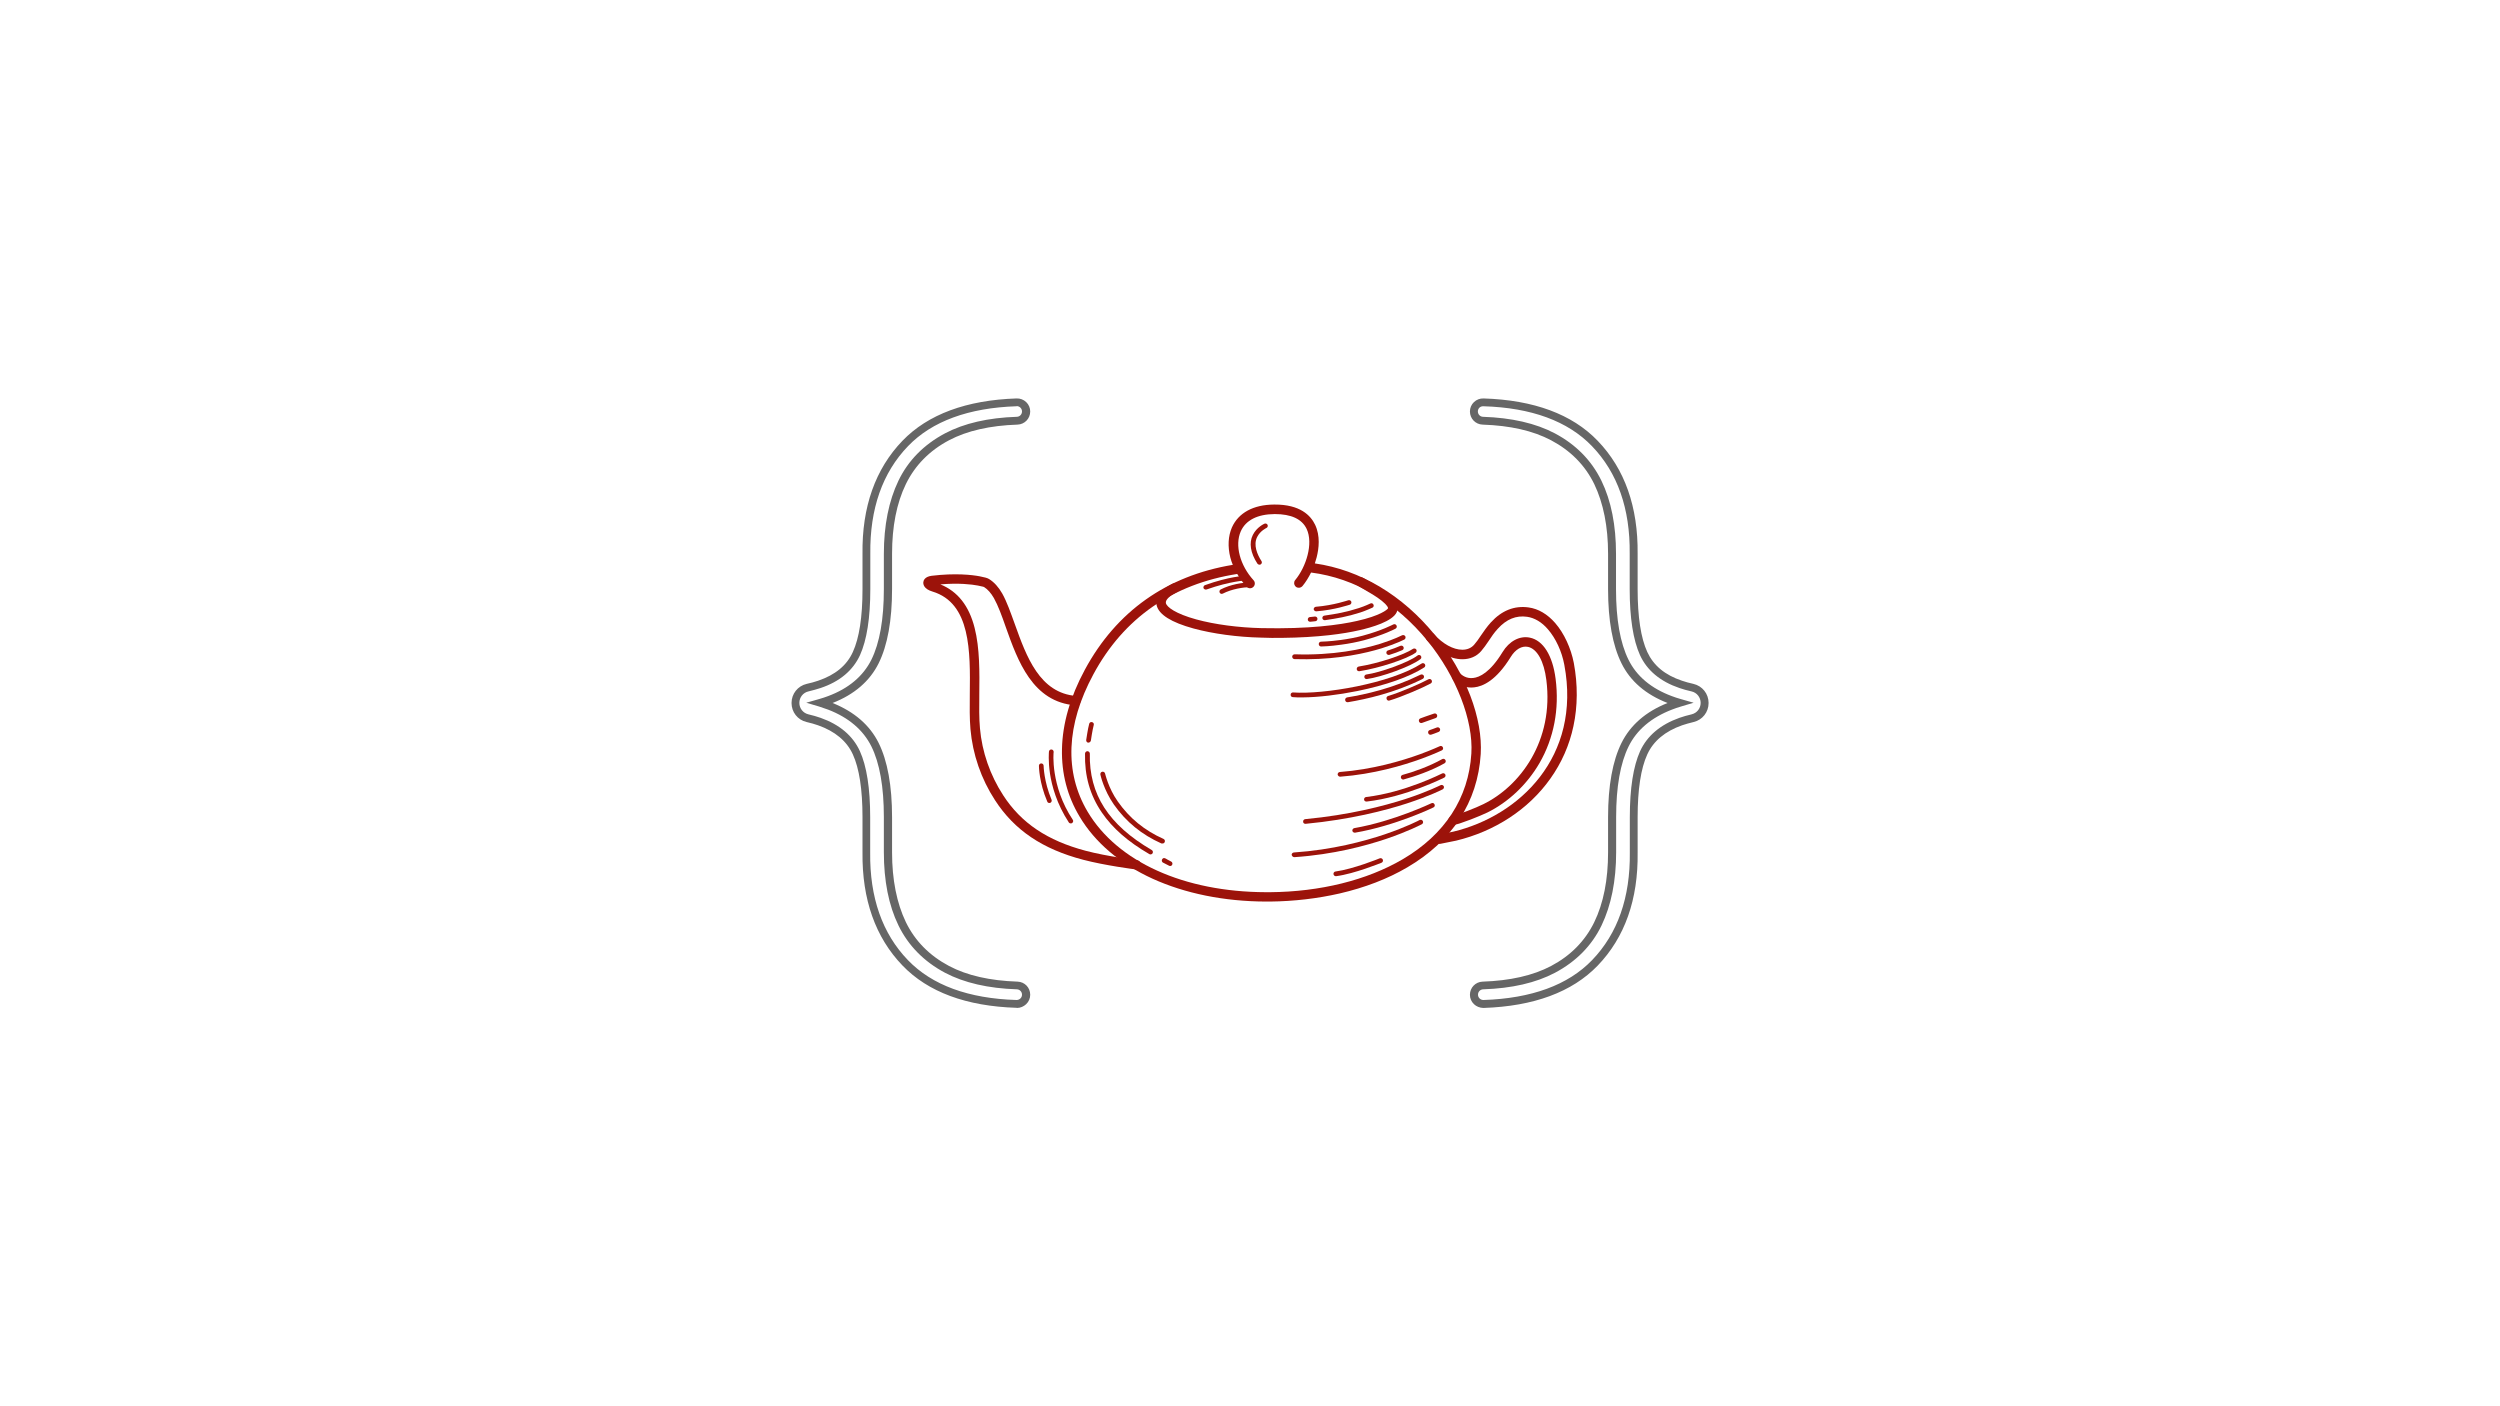 <?xml version="1.0" encoding="utf-8"?>
<!-- Generator: Adobe Illustrator 21.0.0, SVG Export Plug-In . SVG Version: 6.00 Build 0)  -->
<svg version="1.1" id="Layer_1" xmlns="http://www.w3.org/2000/svg" xmlns:xlink="http://www.w3.org/1999/xlink" x="0px" y="0px"
	 viewBox="0 0 1920 1080" style="enable-background:new 0 0 1920 1080;" xml:space="preserve">
<style type="text/css">
	.st0{fill:#9C130A;}
	.st1{fill:#666666;}
</style>
<g>
	<g id="teapot">
		<path class="st0" d="M984,489.9c29-0.3,48.3-3.2,60-5.9c9.4-2.1,25.6-6.8,28.7-13.9c2.8-6.5-4.5-12.4-7-14.4
			c-4.5-3.6-10.3-7-14.6-9.4c-1.7-1-3.2-1.8-4.1-2.4c-1.7-1.1-3.9-0.6-5,1.1c-1.1,1.7-0.6,3.9,1.1,5c1.1,0.7,2.6,1.6,4.4,2.6
			c4,2.3,9.6,5.5,13.7,8.8c4.5,3.6,5,5.5,4.8,5.8c-0.5,1-6,5.7-23.9,9.7c-13.2,3-36.6,6.3-73.3,5.5c-17.6-0.4-35.9-2.8-50.1-6.7
			c-16-4.4-22.6-9.5-23.3-12.5c-0.5-2.3,2.5-5.4,8.3-8.4c1.8-0.9,2.5-3.1,1.5-4.9c-0.9-1.8-3.1-2.5-4.9-1.5
			c-9.4,4.9-13.4,10.5-12,16.5c1.7,7.1,11.2,13.1,28.4,17.8c14.7,4,33.6,6.6,51.9,7C974.1,489.9,979.2,490,984,489.9z"/>
		<g>
			<path class="st0" d="M829.1,627.1c11.8,19.9,31.2,36.4,56.2,47.8c24.9,11.3,54.9,17.4,86.8,17.5c1.1,0,2.3,0,3.4,0
				c18.3-0.2,36.2-2.3,53.3-6.2c19.4-4.5,36.9-11.2,51.9-20c34.6-20.2,54.2-50.3,56.5-87.1c0.8-13.3-1.9-28.8-8-44.8
				c-6.2-16.2-15.5-32.3-27.1-46.5c-25-30.8-57.5-50.1-92.3-55.1c0.5-1.5,1-3.1,1.4-4.7c1.7-6.7,2.9-16.4-1.2-25
				c-3.4-7.1-11.5-15.6-31.1-15.5c-0.1,0-0.2,0-0.4,0c-16,0.1-27.4,6.4-32.4,17.6c-2.9,6.7-3.3,14.7-1.2,23.1
				c0.5,1.9,1.1,3.8,1.9,5.6c-50.7,8.4-89.4,35.7-113.6,80.5c-11.3,20.9-17.2,41.4-17.6,61C815.2,594.1,819.7,611.4,829.1,627.1z
				 M839.7,517.9c23.3-43.3,61.1-69.4,110.5-77.1c2,3.5,4.4,6.8,7.2,9.8c1.4,1.5,3.6,1.6,5.1,0.2c0.8-0.7,1.2-1.7,1.2-2.7
				c0-0.9-0.3-1.7-0.9-2.4c-10.5-11.5-14.6-26.9-9.9-37.6c3.8-8.6,12.8-13.2,26.1-13.3c12.6,0,20.9,3.8,24.5,11.4
				c5.3,11.2-0.4,29.2-8.8,39.3c-0.6,0.7-0.8,1.5-0.8,2.3c0,1,0.5,2.1,1.3,2.8c0.7,0.6,1.5,0.8,2.3,0.8c1,0,2.1-0.5,2.8-1.3
				c2.5-3,4.7-6.6,6.6-10.4c33.7,4.3,65.3,22.8,89.6,52.7c21.9,27,35.1,60.9,33.5,86.3c-2.1,34.2-20.4,62.3-52.9,81.3
				c-27.3,16-63.3,24.9-101.6,25.2c-1.1,0-2.3,0-3.4,0c-62.8-0.2-113.9-23.3-136.8-61.8C817.3,593.1,818.8,556.6,839.7,517.9z"/>
		</g>
		<path class="st0" d="M967.3,433.7c0.3,0,0.7-0.1,1-0.3c0.8-0.5,1.1-1.7,0.5-2.5c-3.2-5-6.4-12.3-3.3-18.5c2.4-4.8,7.1-6.9,7.1-6.9
			c0.9-0.4,1.3-1.5,0.9-2.4c-0.4-0.9-1.5-1.3-2.4-0.9c-0.2,0.1-5.9,2.6-8.9,8.6c-3.1,6.1-1.9,13.8,3.5,22.1
			C966.1,433.4,966.7,433.7,967.3,433.7z"/>
		<path class="st0" d="M872.6,667.8c1.8,0,3.3-1.4,3.6-3.2c0.3-2-1.2-3.8-3.1-4c-0.2,0-23.1-2.9-39.3-7.2
			c-29.4-7.8-49.6-21.3-63.4-42.7c-10-15.4-16.2-33.2-17.8-51.4c-0.7-7.6-0.6-16.6-0.5-26.2c0.2-16.5,0.4-35.3-3.6-50.9
			c-4.3-17-13-28-26.3-33.4c14.2-1.2,24,0,28.8,0.9c3.7,0.7,4.6,1.1,4.7,1.1c2.9,1.8,5.4,4.7,7.6,8.5c3.3,5.9,6.2,13.9,9.2,22.5
			c9.1,25.6,20.5,57.5,53.6,59.9c2,0.1,3.7-1.4,3.9-3.3c0.1-2-1.4-3.7-3.3-3.9c-28.3-2.1-38.4-30.3-47.3-55.1
			c-3.2-8.8-6.1-17.2-9.7-23.6c-2.8-4.9-6.2-8.7-10.1-11.1c-1.3-0.8-3.1-1.3-7.2-2.1c-5.9-1.1-18.5-2.6-36.9-0.4
			c-5.4,0.7-6.3,3.7-6.4,5c-0.1,1.5,0.3,5.1,7,7.1c29.5,8.9,29.1,46,28.7,78.7c-0.1,9.7-0.2,18.9,0.5,26.9
			c1.7,19.4,8.2,38.3,18.9,54.7c14.9,23,36.4,37.5,67.7,45.7c16.7,4.4,39.3,7.3,40.3,7.4C872.3,667.8,872.5,667.8,872.6,667.8z"/>
		<path class="st0" d="M1115.9,633.7c0.2,0,0.4,0,0.6-0.1c5.8-1.1,20.2-6.9,25.8-9.6c16.2-8,30.4-21.4,40-37.9
			c11.1-19.2,15.4-41.6,12.4-64.8c-2.3-17.9-9.5-29.5-19.8-31.6c-7.7-1.6-15.8,2.6-21,11.2c-9.4,15.4-17.5,19.3-22.6,19.8
			c-5.3,0.6-8.7-2.3-9.9-3.5c-1.4-1.4-3.7-1.5-5.1-0.1c-1.4,1.4-1.5,3.7-0.1,5.1c4.1,4.3,9.9,6.4,15.9,5.7
			c6.8-0.7,17.1-5.4,28.1-23.3c3.6-5.9,8.6-8.8,13.3-7.8c7,1.5,12.3,11,14.1,25.5c5.9,46.5-20,81.4-48.4,95.3
			c-5.6,2.8-19.3,8.2-23.9,9c-2,0.4-3.3,2.3-2.9,4.2C1112.6,632.5,1114.2,633.7,1115.9,633.7z"/>
		<path class="st0" d="M1105.8,648.1c0.2,0,0.5,0,0.7-0.1l11.4-2.3c0,0,0.1,0,0.1,0c30.1-7.2,55.9-24.1,72.6-47.6
			c8.7-12.2,14.7-25.8,17.8-40.4c3.3-15.4,3.4-31.8,0.3-48.5c-2.2-11.4-7.5-22.9-14.3-30.7c-5.9-6.8-13-11-20.5-12
			c-10.9-1.5-20.6,2.4-28.9,11.5c-3.1,3.4-5.6,7.1-7.8,10.3c-1.7,2.6-3.4,5-5.1,6.9c-2.2,2.5-5.3,3.8-9,3.8c-7,0-15.1-4.5-21.8-12
			c-1.3-1.5-3.6-1.6-5.1-0.3c-1.5,1.3-1.6,3.6-0.3,5.1c8.1,9.2,18,14.5,27.2,14.5c5.8,0,10.8-2.1,14.4-6.2c2-2.3,3.8-4.9,5.7-7.7
			c2.1-3.2,4.3-6.5,7.1-9.5c6.7-7.4,14.1-10.4,22.5-9.2c5.7,0.8,11.3,4.1,16,9.6c6,6.9,10.7,17,12.6,27.3
			c13.3,70.8-34.8,116-85.2,128.1L1105,641c-2,0.4-3.2,2.3-2.8,4.3C1102.5,647,1104.1,648.2,1105.8,648.1z"/>
		<path class="st0" d="M1003.7,506.3c25.4-0.2,45-4.6,57.4-8.4c11.2-3.5,17.1-6.6,17.4-6.7c0.9-0.5,1.2-1.6,0.8-2.5
			c-0.5-0.9-1.6-1.2-2.5-0.8l0,0c-0.1,0-5.9,3.1-16.7,6.5c-13.6,4.2-36.1,9.1-65.8,8.1c-1,0-1.9,0.8-1.9,1.8c0,1,0.8,1.9,1.8,1.9
			C997.4,506.3,1000.6,506.3,1003.7,506.3z"/>
		<path class="st0" d="M1043.7,515.5c0.1,0,0.2,0,0.3,0c15.2-2.4,35.8-9.1,43.2-14.2c0.8-0.6,1-1.7,0.5-2.5c-0.6-0.8-1.7-1-2.5-0.5
			c-6.9,4.7-27.1,11.3-41.7,13.6c-1,0.2-1.7,1.1-1.5,2.1C1042,514.8,1042.8,515.5,1043.7,515.5z"/>
		<path class="st0" d="M1000.8,535.6c11.6-0.1,26.8-1.9,41.7-4.9c21.7-4.4,39.9-10.8,51.3-18.1c0.8-0.5,1.1-1.7,0.5-2.5
			c-0.5-0.8-1.7-1.1-2.5-0.5c-24,15.4-75.6,23.9-98.7,22.2c-1-0.1-1.9,0.7-1.9,1.7c-0.1,1,0.7,1.9,1.7,1.9
			C995.3,535.6,997.9,535.7,1000.8,535.6z"/>
		<path class="st0" d="M1066.6,538.1c0.2,0,0.3,0,0.5-0.1c9-2.6,26.1-10,31.7-13.1c0.9-0.5,1.2-1.6,0.7-2.5
			c-0.5-0.9-1.6-1.2-2.5-0.7c-5.4,3-22.2,10.3-30.9,12.8c-1,0.3-1.5,1.3-1.2,2.2C1065.1,537.6,1065.8,538.1,1066.6,538.1z"/>
		<path class="st0" d="M1002.5,632.7c0.1,0,0.1,0,0.2,0c34.5-3.3,61.3-10.3,77.6-15.6c17.8-5.8,27.3-10.7,27.7-10.9
			c0.9-0.5,1.2-1.6,0.8-2.4c-0.5-0.9-1.6-1.2-2.4-0.8c-0.1,0-9.7,5-27.2,10.7c-16.2,5.2-42.7,12.2-76.8,15.4c-1,0.1-1.7,1-1.6,2
			C1000.8,632,1001.6,632.7,1002.5,632.7z"/>
		<path class="st0" d="M1040.4,639.5c0.1,0,0.2,0,0.3,0c30.9-5.3,59.9-19.2,60.2-19.4c0.9-0.4,1.3-1.5,0.8-2.4
			c-0.4-0.9-1.5-1.3-2.4-0.8c-0.3,0.1-28.8,13.8-59.2,19.1c-1,0.2-1.6,1.1-1.5,2.1C1038.8,638.9,1039.6,639.5,1040.4,639.5z"/>
		<path class="st0" d="M994,658.3c0,0,0.1,0,0.1,0c30-2,55-8.8,70.7-14.1c17-5.8,26.8-11,27.2-11.2c0.9-0.5,1.2-1.6,0.7-2.5
			c-0.5-0.9-1.6-1.2-2.5-0.7c-0.1,0.1-10,5.3-26.8,11c-15.5,5.2-40.1,11.9-69.7,13.9c-1,0.1-1.8,0.9-1.7,1.9
			C992.3,657.6,993.1,658.3,994,658.3z"/>
		<path class="st0" d="M1091.5,555.3c0.2,0,0.4,0,0.6-0.1c1.3-0.4,2.7-0.9,4.2-1.5c2-0.7,4.2-1.5,6.2-2.2c1-0.3,1.5-1.3,1.2-2.3
			c-0.3-1-1.3-1.5-2.3-1.2c-2.2,0.7-4.3,1.5-6.4,2.2c-1.5,0.5-2.8,1-4.1,1.5c-0.9,0.3-1.5,1.3-1.1,2.3
			C1090,554.8,1090.7,555.3,1091.5,555.3z"/>
		<path class="st0" d="M1098.6,564.3c0.2,0,0.4,0,0.6-0.1c0.2-0.1,4-1.3,5.7-2.1c0.9-0.4,1.4-1.4,1-2.4c-0.4-0.9-1.4-1.4-2.4-1
			c-1.6,0.7-5.5,2-5.5,2c-0.9,0.3-1.5,1.3-1.1,2.3C1097.1,563.8,1097.8,564.3,1098.6,564.3z"/>
		<path class="st0" d="M1029.2,596.5c0,0,0.1,0,0.1,0c25.5-1.9,48.2-8.6,62.7-13.9c9.5-3.5,15.1-6.2,15.3-6.3
			c0.9-0.4,1.3-1.5,0.8-2.4c-0.4-0.9-1.5-1.3-2.4-0.8c-0.1,0-5.7,2.7-15,6.1c-14.3,5.2-36.6,11.8-61.7,13.7c-1,0.1-1.7,0.9-1.7,1.9
			C1027.5,595.8,1028.3,596.5,1029.2,596.5z"/>
		<path class="st0" d="M1077.7,598.7c0.1,0,0.3,0,0.4-0.1c8.2-2.2,21.3-6.7,31.3-12.4c0.9-0.5,1.2-1.6,0.7-2.5
			c-0.5-0.9-1.6-1.2-2.5-0.7c-9.7,5.5-22.4,10-30.4,12.1c-1,0.3-1.5,1.2-1.3,2.2C1076.1,598.1,1076.9,598.7,1077.7,598.7z"/>
		<path class="st0" d="M822.4,632.4c0.3,0,0.7-0.1,1-0.3c0.8-0.6,1.1-1.7,0.5-2.5c-17.3-26.1-14.8-51.8-14.7-52c0.1-1-0.6-1.9-1.6-2
			c-1-0.1-1.9,0.6-2,1.6c0,0.3-0.7,6.9,0.8,17c1.4,9.2,5.1,23.2,14.5,37.5C821.3,632.2,821.9,632.4,822.4,632.4z"/>
		<path class="st0" d="M805.9,616.7c0.2,0,0.5,0,0.7-0.1c0.9-0.4,1.4-1.5,1-2.4c-5.9-14-6.1-26-6.1-26.1c0-1-0.8-1.8-1.8-1.8
			c0,0,0,0,0,0c-1,0-1.8,0.8-1.8,1.8c0,0.5,0.1,12.8,6.4,27.5C804.5,616.3,805.2,616.7,805.9,616.7z"/>
		<path class="st0" d="M926.1,452.8c0.2,0,0.4,0,0.6-0.1c18.1-6.4,29.8-6.9,29.9-6.9c1,0,1.8-0.9,1.7-1.9c0-1-0.9-1.8-1.9-1.7
			c-0.5,0-12.4,0.5-31,7.2c-0.9,0.3-1.4,1.4-1.1,2.3C924.6,452.3,925.3,452.8,926.1,452.8z"/>
		<path class="st0" d="M938.3,456.1c0.3,0,0.5-0.1,0.8-0.2c7-3.6,15.8-4.9,21.1-5c1,0,1.8-0.8,1.8-1.8c0-1-0.8-1.8-1.8-1.8
			c-6,0.1-15.1,1.5-22.7,5.4c-0.9,0.5-1.2,1.5-0.8,2.4C937,455.7,937.6,456.1,938.3,456.1z"/>
		<path class="st0" d="M1017.4,476.3c0.1,0,0.2,0,0.2,0c9.4-1.4,16.8-2.6,27.1-5.9c4.9-1.6,9.1-3.7,9.3-3.7c0.9-0.4,1.3-1.5,0.8-2.4
			c-0.4-0.9-1.5-1.3-2.4-0.8c0,0-4.1,2-8.8,3.5c-10,3.2-17,4.4-26.5,5.8c-1,0.1-1.7,1.1-1.5,2.1
			C1015.7,475.7,1016.5,476.3,1017.4,476.3z"/>
		<path class="st0" d="M1014.6,496.5C1014.6,496.5,1014.6,496.5,1014.6,496.5c0.3,0,6.6-0.1,15.6-1.4c6.1-0.8,12-2,17.4-3.4
			c15.3-4.1,23.8-8.7,24.2-8.9c0.9-0.5,1.2-1.6,0.7-2.5c-0.5-0.9-1.6-1.2-2.5-0.7c-0.1,0-8.5,4.6-23.4,8.6
			c-5.2,1.4-10.9,2.5-16.9,3.3c-8.7,1.2-15.1,1.3-15.1,1.3c-1,0-1.8,0.8-1.8,1.8C1012.8,495.7,1013.6,496.5,1014.6,496.5z"/>
		<path class="st0" d="M1049.6,521.5c0.1,0,0.1,0,0.2,0c10.7-1.4,33.7-9.5,41.1-15.3c0.8-0.6,0.9-1.8,0.3-2.5
			c-0.6-0.8-1.8-0.9-2.5-0.3c-6.9,5.4-29.3,13.3-39.3,14.6c-1,0.1-1.7,1-1.6,2C1047.9,520.9,1048.7,521.6,1049.6,521.5z"/>
		<path class="st0" d="M1066.6,503c0.2,0,0.4,0,0.5-0.1l0.4-0.1c3.1-1,6.4-2.1,9.5-3.5c0.9-0.4,1.3-1.5,0.9-2.4
			c-0.4-0.9-1.5-1.3-2.4-0.9c-2.9,1.3-6,2.4-9.1,3.4l-0.4,0.1c-1,0.3-1.5,1.3-1.2,2.3C1065.1,502.5,1065.8,503,1066.6,503z"/>
		<path class="st0" d="M1034.9,539.3c0.1,0,0.2,0,0.3,0c14.4-2.4,36-7.3,56.6-17.5c0.3-0.2,0.6-0.3,0.8-0.4c0.9-0.4,1.3-1.5,0.9-2.4
			c-0.4-0.9-1.5-1.3-2.4-0.9c-0.2,0.1-0.5,0.2-0.9,0.4c-20.2,10-41.4,14.8-55.6,17.1c-1,0.2-1.7,1.1-1.5,2.1
			C1033.2,538.7,1034,539.3,1034.9,539.3z"/>
		<path class="st0" d="M1049.4,615.6c0.1,0,0.1,0,0.2,0c30.3-3.5,59.3-18.3,59.6-18.4c0.9-0.5,1.2-1.5,0.8-2.4
			c-0.5-0.9-1.5-1.2-2.4-0.8c-0.3,0.1-28.8,14.7-58.4,18.1c-1,0.1-1.7,1-1.6,2C1047.7,615,1048.5,615.6,1049.4,615.6z"/>
		<path class="st0" d="M1026,672.9c0.1,0,0.1,0,0.2,0c13.9-1.8,33.9-10,34.8-10.3c0.9-0.4,1.4-1.4,1-2.4c-0.4-0.9-1.4-1.4-2.4-1
			c-0.2,0.1-20.4,8.3-33.9,10.1c-1,0.1-1.7,1-1.6,2C1024.3,672.3,1025.1,673,1026,672.9z"/>
		<path class="st0" d="M883.6,656.2c0.6,0,1.2-0.3,1.6-0.9c0.5-0.9,0.2-2-0.7-2.5c-33.1-19.3-48.2-42.8-47.5-74c0-1-0.8-1.8-1.8-1.9
			c-1,0-1.8,0.8-1.9,1.8c-0.4,17.2,3.8,32,12.9,45.3c8.1,11.9,20,22.4,36.4,31.9C882.9,656.1,883.2,656.2,883.6,656.2z"/>
		<path class="st0" d="M897.7,664.8c-0.9-0.5-1.9-1-2.9-1.5c-0.1-0.1-0.4-0.2-0.6-0.3c-0.1-0.1-0.2-0.1-0.3-0.2
			c-0.4-0.1-0.8-0.3-1.1-0.6c-0.8-0.8-0.6-1.9-0.1-2.5c1-1.3,2.3-0.5,3.3,0.1c0.2,0.1,0.4,0.2,0.5,0.3c1,0.5,2,1,3,1.6
			c0.9,0.5,1.2,1.6,0.7,2.5c-0.3,0.6-0.9,0.9-1.6,0.9C898.3,665,898,665,897.7,664.8z M895.5,659.8
			C895.5,659.8,895.5,659.8,895.5,659.8C895.5,659.8,895.5,659.8,895.5,659.8z"/>
		<path class="st0" d="M836,570.3c0.9,0,1.6-0.7,1.8-1.6c0-0.1,1.2-8.2,2.2-11.9c0.3-1-0.3-2-1.3-2.2c-1-0.3-2,0.3-2.2,1.3
			c-1.1,3.9-2.2,12-2.3,12.4c-0.1,1,0.5,1.9,1.5,2.1C835.9,570.3,836,570.3,836,570.3z"/>
		<path class="st0" d="M892.9,647.8c0.7,0,1.3-0.4,1.6-1.1c0.4-0.9,0-2-0.9-2.4c-14.6-6.5-26.1-15.9-35.1-28.7
			c-7.4-10.5-9.7-21.4-9.8-21.5c-0.2-1-1.2-1.6-2.2-1.4c-1,0.2-1.6,1.2-1.4,2.2c0.1,0.5,2.6,11.8,10.3,22.9
			c9.4,13.4,21.4,23.2,36.6,30C892.4,647.8,892.6,647.8,892.9,647.8z"/>
		<path class="st0" d="M1006.2,477.5c0.1,0,0.1,0,0.2,0c0.4,0,1.2-0.1,2-0.2l1.8-0.2c1-0.1,1.7-1,1.6-2c-0.1-1-1-1.7-2-1.6l-1.8,0.2
			c-0.8,0.1-1.6,0.2-2,0.2c-1,0.1-1.7,1-1.6,2C1004.4,476.8,1005.2,477.5,1006.2,477.5z"/>
		<path class="st0" d="M1010.8,469.5c0,0,0.1,0,0.1,0c14.2-1.1,25.3-5,25.8-5.1c0.9-0.3,1.4-1.4,1.1-2.3c-0.3-0.9-1.4-1.4-2.3-1.1
			c-0.1,0-11.2,3.9-24.9,5c-1,0.1-1.7,1-1.7,1.9C1009.1,468.8,1009.9,469.5,1010.8,469.5z"/>
	</g>
	<g>
		<g>
			<g>
				<g>
					<path class="st1" d="M1132,771.2c-2-1.9-3.1-4.5-3.1-7.2c0-5.5,4.3-9.9,9.7-10.1c21.1-0.7,38.8-4.7,52.6-12
						c15-7.9,26.2-19.3,33.2-33.7c7.1-14.6,10.6-32.6,10.6-53.5v-27.1c0-24.1,3.5-43.3,10.3-57c6.8-13.7,18.7-24.1,35.4-30.7
						c-16.7-6.5-28.6-16.7-35.4-30.5c-6.8-13.7-10.3-32.9-10.3-57v-27.1c0-20.9-3.6-38.9-10.6-53.5c-7-14.4-18.1-25.7-33.2-33.7
						c-13.8-7.3-31.4-11.3-52.6-12c-5.4-0.2-9.7-4.6-9.7-10.1c0-2.7,1.1-5.3,3.1-7.2c2-1.9,4.6-2.9,7.4-2.8
						c38.5,1.2,68,12.1,87.6,32.5c20.8,21.6,31.1,50.8,30.7,86.9v27.1c0,21.3,2.5,37.5,7.4,48.2c4.8,10.4,13.5,17.7,26.7,22.1
						c2.6,0.9,5.5,1.7,8.7,2.4c6.9,1.6,11.7,7.6,11.7,14.7c0,7-4.7,13-11.5,14.6c-3.2,0.8-6.2,1.6-8.8,2.5
						c-13.1,4.6-22.1,12.1-26.8,22.4c-4.9,10.7-7.4,26.9-7.4,48.2v27.1c0.5,36.1-9.9,65.3-30.7,86.9c-19.6,20.3-49.1,31.2-87.6,32.5
						c-0.1,0-0.2,0-0.3,0C1136.4,774,1133.9,773,1132,771.2z M1136.2,313.1c-0.8,0.8-1.2,1.8-1.2,2.9c0,2.2,1.7,4,3.9,4.1
						c22,0.7,40.6,5,55.2,12.7c16.2,8.6,28.2,20.8,35.8,36.4c7.5,15.4,11.2,34.3,11.2,56.1v27.1c0,23.2,3.2,41.4,9.6,54.3l0,0
						c6.2,12.6,17.4,22,33.2,27.9c2.1,0.8,4.5,1.6,7,2.3l9.8,2.8l-9.7,2.9c-2.5,0.8-4.9,1.5-7,2.4c-15.8,6.1-27,15.6-33.2,28.2
						c-6.4,12.9-9.6,31.2-9.6,54.3v27.1c0,21.8-3.8,40.7-11.2,56.1c-7.5,15.6-19.6,27.8-35.8,36.4c-14.6,7.7-33.1,12-55.2,12.7
						c-2.2,0.1-3.9,1.9-3.9,4.1c0,1.1,0.4,2.1,1.2,2.9c0.8,0.8,1.9,1.2,3,1.2c36.9-1.2,65-11.5,83.4-30.6
						c19.7-20.4,29.4-48.2,29-82.7v-27.1c0-22.2,2.7-39.2,7.9-50.7c5.4-11.8,15.6-20.4,30.2-25.6c2.8-1,6-1.9,9.4-2.7
						c4.1-1,6.9-4.6,6.9-8.8c0-4.2-2.9-7.9-7-8.8c-3.4-0.8-6.5-1.6-9.3-2.6c-14.7-5-24.9-13.5-30.3-25.3
						c-5.2-11.5-7.9-28.5-7.9-50.7v-27.2c0.4-34.4-9.3-62.2-29-82.6c-18.5-19.2-46.5-29.5-83.4-30.6c0,0-0.1,0-0.1,0
						C1137.9,312,1136.9,312.4,1136.2,313.1z"/>
				</g>
			</g>
			<g>
				<path class="st1" d="M780.7,774c-38.5-1.2-68-12.1-87.6-32.5c-20.8-21.6-31.1-50.8-30.7-86.8v-27.1c0-21.3-2.5-37.5-7.4-48.2
					c-4.7-10.3-13.7-17.8-26.8-22.4c-2.6-0.9-5.6-1.8-8.8-2.5c-6.8-1.6-11.5-7.6-11.5-14.6c0-7.1,4.8-13.1,11.7-14.7h0
					c3.2-0.7,6.1-1.5,8.7-2.4c13.2-4.5,22-11.7,26.7-22.1c4.9-10.7,7.4-26.9,7.4-48.2v-27.1c-0.5-36.1,9.9-65.3,30.7-86.9
					c19.6-20.3,49.1-31.2,87.6-32.5c2.8-0.1,5.4,0.9,7.4,2.8c2,1.9,3.1,4.5,3.1,7.2c0,5.5-4.3,9.9-9.7,10.1
					c-21.1,0.7-38.8,4.7-52.6,12c-15,7.9-26.2,19.3-33.2,33.7c-7.1,14.6-10.6,32.6-10.6,53.5v27.1c0,24.1-3.5,43.3-10.3,57
					c-6.8,13.7-18.7,24-35.4,30.5c16.7,6.7,28.6,17,35.4,30.7c6.8,13.7,10.3,32.9,10.3,57v27.1c0,20.9,3.6,38.9,10.6,53.5
					c7,14.4,18.1,25.7,33.2,33.7c13.8,7.3,31.4,11.3,52.6,12c5.5,0.2,9.7,4.6,9.7,10.1c0,2.7-1.1,5.3-3.1,7.2
					c-1.9,1.8-4.4,2.9-7,2.9C780.9,774,780.8,774,780.7,774z M780.8,312c-36.9,1.2-65,11.5-83.4,30.6c-19.7,20.4-29.4,48.2-29,82.7
					v27.1c0,22.2-2.7,39.2-7.9,50.7c-5.4,11.8-15.6,20.4-30.3,25.3c-2.8,0.9-5.9,1.8-9.3,2.6l0,0c-4.1,0.9-7,4.6-7,8.8
					c0,4.2,2.8,7.8,6.9,8.8c3.4,0.8,6.6,1.7,9.4,2.7c14.7,5.2,24.8,13.8,30.2,25.6c5.2,11.5,7.9,28.5,7.9,50.7v27.2
					c-0.4,34.4,9.3,62.2,29,82.6c18.5,19.2,46.5,29.5,83.4,30.6c1.1,0,2.2-0.4,3-1.2c0.8-0.8,1.2-1.8,1.2-2.9c0-2.2-1.7-4-3.9-4.1
					c-22-0.7-40.6-5-55.2-12.7c-16.2-8.6-28.2-20.8-35.8-36.4c-7.5-15.4-11.2-34.3-11.2-56.1v-27.1c0-23.2-3.2-41.4-9.6-54.3
					c-6.3-12.6-17.4-22.1-33.2-28.2c-2.1-0.8-4.5-1.6-7-2.4l-9.8-2.9l9.8-2.8c2.5-0.7,4.9-1.5,7-2.3c15.8-5.9,26.9-15.3,33.2-27.9
					c6.4-12.9,9.6-31.2,9.6-54.3v-27.1c0-21.8,3.8-40.7,11.2-56.1c7.5-15.6,19.6-27.8,35.8-36.4c14.6-7.7,33.1-12,55.2-12.7
					c2.2-0.1,3.9-1.9,3.9-4.1c0-1.1-0.4-2.1-1.2-2.9c-0.8-0.8-1.8-1.2-2.9-1.2C780.9,312,780.9,312,780.8,312z"/>
			</g>
		</g>
	</g>
</g>
</svg>
